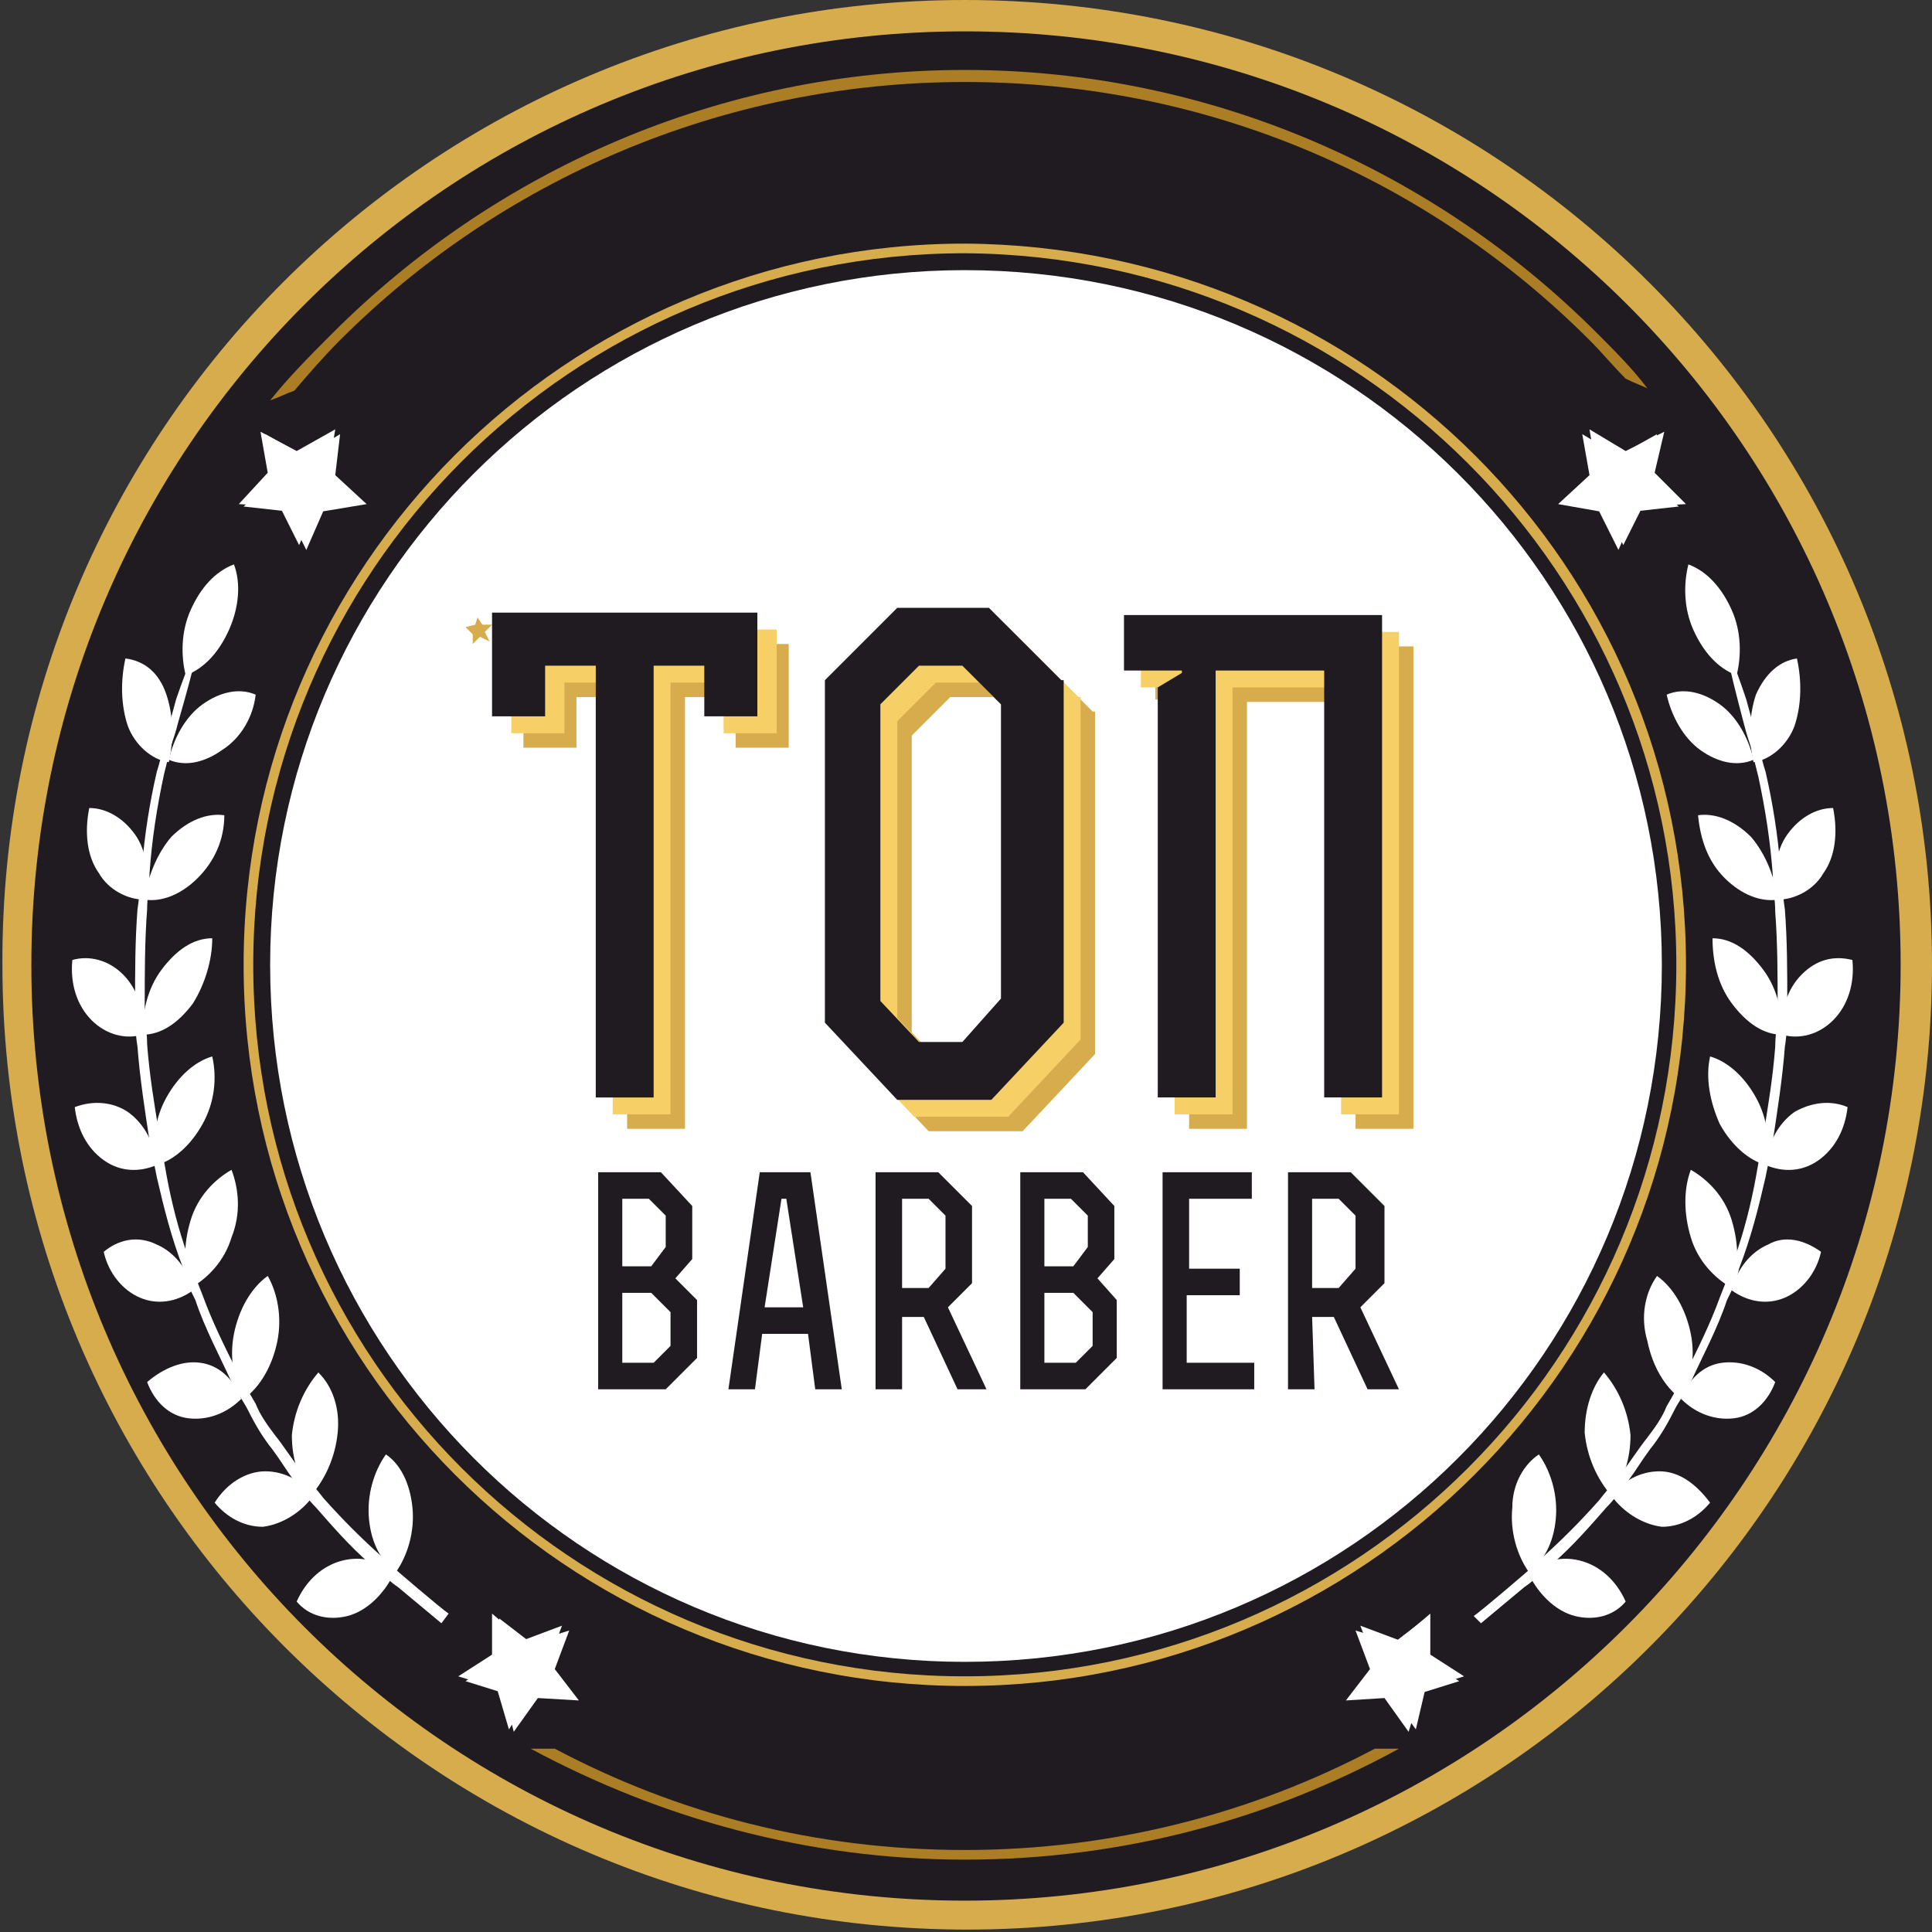 <svg version="1.1" id="Layer_1" xmlns="http://www.w3.org/2000/svg" x="0" y="0" viewBox="0 0 80.1 80.1" xml:space="preserve"><rect x="0" y="0" width="80.1" height="80.1" fill="#333333" stroke="none"/><style>.st0{fill:#d7ac4d}.st1{fill:#1f1b20}.st2{fill:#fff}</style><g id="Слой_x0020_1"><g id="_2986421211664"><path class="st0" d="M80.1 40c0 22.1-17.9 40-40 40S.1 62.1.1 40C0 17.9 17.9 0 40 0c22.2 0 40.1 17.9 40.1 40z"/><path class="st1" d="M78.8 40c0 21.4-17.4 38.8-38.8 38.8S1.3 61.5 1.3 40C1.3 18.6 18.6 1.3 40 1.3c21.5 0 38.8 17.3 38.8 38.7z"/><path class="st0" d="M69.9 40c0 16.5-13.4 29.9-29.9 29.9S10.1 56.5 10.1 40 23.5 10.1 40 10.1c16.6.1 29.9 13.4 29.9 29.9z"/><path class="st1" d="M69.5 40c0 16.3-13.2 29.5-29.5 29.5S10.5 56.3 10.5 40 23.7 10.5 40 10.5c16.3.1 29.5 13.3 29.5 29.5z"/><path class="st2" d="M68.9 40C68.9 56 56 68.9 40 68.9 24.1 68.9 11.2 56 11.2 40c0-15.9 12.9-28.8 28.8-28.8 16 0 28.9 12.9 28.9 28.8zM14.1 18l-.2 1.7 1.3 1.2-1.8.3-.7 1.6-.8-1.6-1.8-.2 1.3-1.2L11 18l1.6.9zM20.7 67.1v1.7l-1.4.9 1.6.5.4 1.6 1-1.4 1.7.1-1-1.3.6-1.6-1.6.5zM9.2 31.1c-.7.5-1.5.7-2.2.4.2-.9.7-1.8 1.4-2.3.7-.5 1.5-.7 2.2-.4-.1.9-.6 1.8-1.4 2.3z"/><path class="st2" d="M6.9 28.8c.3.9.3 1.9.1 2.8-.7-.1-1.4-.7-1.7-1.5-.3-.9-.3-1.9-.1-2.8.8.1 1.4.6 1.7 1.5zM8.2 36.4c-.7.7-1.5 1-2.2.9.1-.9.5-1.9 1.1-2.6.7-.7 1.5-1 2.2-.9 0 1-.4 1.9-1.1 2.6z"/><path class="st2" d="M5.6 34.6c.5.7.6 1.7.4 2.7-.7 0-1.5-.4-1.9-1.1-.5-.7-.6-1.7-.4-2.7.7 0 1.4.4 1.9 1.1zM8 41.6c-.6.8-1.3 1.3-2.1 1.3 0-.9.2-1.9.8-2.7.6-.8 1.3-1.3 2.1-1.3 0 .9-.3 1.9-.8 2.7z"/><path class="st2" d="M5.1 40.4c.6.6.9 1.5.8 2.5-.7.2-1.5 0-2.1-.6-.6-.6-.9-1.5-.8-2.5.7-.2 1.5 0 2.1.6zM8.4 46.6c-.5.9-1.2 1.5-1.9 1.7-.2-.9-.1-1.9.4-2.8.5-.9 1.2-1.5 1.9-1.7.2.9.1 1.9-.4 2.8z"/><path class="st2" d="M5.3 46.1c.7.5 1.1 1.3 1.2 2.2-.7.3-1.5.3-2.2-.2-.7-.5-1.1-1.3-1.2-2.2.8-.3 1.6-.2 2.2.2zM9.6 51.3c-.3 1-1 1.7-1.7 2.1-.3-.8-.3-1.8 0-2.8.3-1 1-1.7 1.7-2.1.3.8.4 1.8 0 2.8z"/><path class="st2" d="M6.5 51.6c.7.3 1.3 1 1.5 1.9-.7.5-1.5.6-2.2.3-.7-.3-1.3-1-1.5-1.9.6-.5 1.4-.7 2.2-.3zM11.5 55.6c-.2 1-.7 1.9-1.4 2.4-.4-.7-.6-1.7-.4-2.7.2-1 .7-1.9 1.4-2.4.4.7.6 1.7.4 2.7zM8.3 56.5c.8.1 1.4.7 1.7 1.5-.6.6-1.4.9-2.2.8-.8-.1-1.4-.7-1.7-1.5.7-.6 1.5-.9 2.2-.8zM14 59.4c-.1 1-.5 1.9-1.1 2.6-.5-.6-.8-1.5-.8-2.5.1-1 .5-1.9 1.1-2.6.6.6.9 1.5.8 2.5z"/><path class="st2" d="M11 61c.8 0 1.5.4 2 1-.5.7-1.3 1.2-2.1 1.3-.8 0-1.5-.4-2-1 .5-.8 1.3-1.3 2.1-1.3zM17.1 62.5c.1 1-.2 2-.7 2.7-.6-.5-1-1.2-1.1-2.2-.1-1 .2-2 .7-2.7.6.4 1 1.2 1.1 2.2zM14.2 64.7c.8-.2 1.6 0 2.1.6-.4.8-1.1 1.5-1.9 1.7-.8.2-1.6 0-2.1-.6.4-.9 1.1-1.5 1.9-1.7zM9.5 26.1c-.4.9-1 1.6-1.8 1.9-.2-.8-.2-1.8.2-2.7.4-.9 1-1.6 1.8-1.9.3.8.2 1.8-.2 2.7z"/><path class="st2" d="M7.3 29L7 30.1c-.2.6-.3 1.3-.5 1.9-.3 1.3-.5 2.6-.6 3.8-.1.6-.1 1.3-.2 1.9-.1 1.3-.1 2.6-.1 3.9 0 .6 0 1.2.1 1.8.1 1.3.3 2.6.5 3.9l.3 1.5c.3 1.3.6 2.5 1.1 3.8.1.5.3.9.5 1.3.4 1.2 1 2.3 1.5 3.4.2.4.5.8.7 1.2.3.6.6 1.1 1 1.6.3.4.6.9.9 1.3.3.4.6.8.9 1.1.7.8 1.4 1.6 2.2 2.3.2.2.3.3.5.4.2.2.4.4.7.6l1.8 1.5.3-.4c-.3-.2-2.3-1.9-2.5-2.1l-.2-.2c-.9-.8-1.7-1.6-2.5-2.5-.3-.4-.6-.7-.9-1.1-.4-.5-.7-1-1.1-1.5-.3-.4-.6-.8-.8-1.3-.3-.5-.5-.9-.8-1.4-.5-1-1-2-1.4-3.1-.2-.5-.4-1-.6-1.6-.4-1.1-.7-2.3-.9-3.4-.1-.6-.2-1.1-.3-1.7-.2-1.2-.4-2.4-.5-3.7 0-.5-.1-1-.1-1.6 0-1.3 0-2.7.1-4 0-.5.1-1 .1-1.5.1-1.4.3-2.7.6-4.1l.3-1.2c.1-.3.2-.6.3-1 1.5-5.2.3-2.1-.1-.9zM13.9 17.8l-.3 1.8 1.3 1.2-1.8.2-.7 1.6-.8-1.6-1.7-.1 1.2-1.3-.3-1.7 1.5.8zM20.4 66.9v1.7l-1.4.9 1.6.5.5 1.7.9-1.4 1.7.1-1-1.4.6-1.6-1.6.6z"/><path d="M58 72.5c-5.3 2.9-11.4 4.6-18 4.6-6.5 0-12.6-1.7-18-4.6h1c5.1 2.7 10.8 4.2 17 4.2 6.1 0 11.9-1.5 17-4.2h1zm9.4-56.8c-.5-.5-1-1.1-1.5-1.6C59.3 7.5 50.2 3.4 40 3.4c-10.1 0-19.3 4.1-25.9 10.7-.7.7-1.3 1.4-1.9 2.1-.3.1-.7.3-1 .4.8-1 1.7-1.9 2.6-2.8C20.5 7.1 29.8 2.9 40 2.9s19.5 4.2 26.2 10.9c.7.7 1.5 1.5 2.1 2.3-.2-.1-.5-.2-.9-.4z" fill="#ab7d24"/><path class="st1" d="M24.7 57.6h2.9l1.3-1.3v-2.4L28 53l.7-.8V50l-1.3-1.4h-2.6v9zm1.1-5.1v-2.8h1.1l.7.7v1.3l-.6.8h-1.2zm0 1.1H27l.8.8v1.4l-.7.7h-1.3v-2.9zm4.4 4h1.1l.3-2.3h1.9l.3 2.3h1.1l-1.3-9h-2.1l-1.3 9zm3.1-3.4h-1.6l.7-4.5h.2l.7 4.5zm4.1-4.5h1.1l.7.7v2.2l-.7.8h-1.1v-3.7zm0 4.9h.9l1.4 3h1.2l-1.6-3.4 1-1V50l-1.4-1.4h-2.6v9h1.1v-3zm4.8 3H45l1.3-1.3v-2.4l-.8-.9.7-.8V50l-1.3-1.4h-2.6v9zm1.1-5.1v-2.8h1.1l.7.7v1.3l-.6.8h-1.2zm0 1.1h1.2l.8.8v1.4l-.7.7h-1.3v-2.9zm6-1v-2.9h2.6v-1.1h-3.7v9H52v-1.1h-2.8v-2.8h2.2v-1.1h-2.1zm5.1-2.9h1.1l.7.7v2.2l-.7.8h-1.1v-3.7zm0 4.9h.9l1.4 3H58l-1.6-3.4 1-1V50L56 48.6h-2.6v9h1.1l-.1-3z"/><linearGradient id="SVGID_1_" gradientUnits="userSpaceOnUse" x1="-246.738" y1="-13724.646" x2="-279.927" y2="-13704.522" gradientTransform="matrix(.028 0 0 -.028 27.278 -362.577)"><stop offset="0" stop-color="#d7ac4d"/><stop offset=".412" stop-color="#e7bd5a"/><stop offset="1" stop-color="#f7cf67"/></linearGradient><path fill="url(#SVGID_1_)" d="M19.8 25.6l-.1.3-.4.1.3.3v.4l.3-.3.4.2-.2-.4.3-.3H20z"/><g><path class="st2" d="M65.6 18l.3 1.7-1.3 1.2 1.7.3.8 1.6.7-1.6 1.8-.2-1.3-1.2.4-1.8-1.6.9zM59.1 67.1v1.7l1.4.9-1.6.5-.5 1.6-1-1.4-1.6.1 1-1.3-.6-1.6 1.6.5zM70.5 31.1c.7.5 1.5.7 2.2.4-.2-.9-.7-1.8-1.4-2.3-.7-.5-1.5-.7-2.2-.4.2.9.7 1.8 1.4 2.3z"/><path class="st2" d="M72.8 28.8c-.3.9-.3 1.9-.1 2.8.7-.1 1.4-.7 1.7-1.5.3-.9.3-1.9.1-2.8-.7.1-1.3.6-1.7 1.5zM71.5 36.4c.7.7 1.5 1 2.2.9-.1-.9-.5-1.9-1.1-2.6-.7-.7-1.5-1-2.2-.9.1 1 .4 1.9 1.1 2.6z"/><path class="st2" d="M74.1 34.6c-.5.7-.6 1.7-.4 2.7.7 0 1.5-.4 1.9-1.1.5-.7.6-1.7.4-2.7-.7 0-1.4.4-1.9 1.1zM71.8 41.6c.6.8 1.3 1.3 2.1 1.3 0-.9-.2-1.9-.8-2.7-.6-.8-1.3-1.3-2.1-1.3 0 .9.2 1.9.8 2.7z"/><path class="st2" d="M74.7 40.4c-.6.6-.9 1.5-.8 2.5.7.2 1.5 0 2.1-.6.6-.6.9-1.5.8-2.5-.8-.2-1.5 0-2.1.6zM71.3 46.6c.5.9 1.2 1.5 1.9 1.7.2-.9.1-1.9-.4-2.8-.5-.9-1.2-1.5-1.9-1.7-.2.9 0 1.9.4 2.8z"/><path class="st2" d="M74.4 46.1c-.7.5-1.1 1.3-1.2 2.2.7.3 1.5.3 2.2-.2.7-.5 1.1-1.3 1.2-2.2-.7-.3-1.5-.2-2.2.2zM70.1 51.3c.3 1 1 1.7 1.7 2.1.3-.8.3-1.8 0-2.8-.3-1-1-1.7-1.7-2.1-.3.8-.3 1.8 0 2.8z"/><path class="st2" d="M73.3 51.6c-.7.3-1.3 1-1.5 1.9.7.5 1.5.6 2.2.3.7-.3 1.3-1 1.5-1.9-.7-.5-1.5-.7-2.2-.3zM68.3 55.6c.2 1 .7 1.9 1.4 2.4.4-.7.6-1.7.4-2.7-.2-1-.7-1.9-1.4-2.4-.5.7-.7 1.7-.4 2.7z"/><path class="st2" d="M71.4 56.5c-.8.1-1.4.7-1.7 1.5.6.6 1.4.9 2.2.8.8-.1 1.4-.7 1.7-1.5-.6-.6-1.4-.9-2.2-.8zM65.7 59.4c.1 1 .5 1.9 1.1 2.6.5-.6.8-1.5.8-2.5-.1-1-.5-1.9-1.1-2.6-.5.6-.8 1.5-.8 2.5z"/><path class="st2" d="M68.8 61c-.8 0-1.5.4-2 1 .5.7 1.3 1.2 2.1 1.3.8 0 1.5-.4 2-1-.6-.8-1.3-1.3-2.1-1.3zM62.7 62.5c-.1 1 .2 2 .7 2.7.6-.5 1-1.2 1.1-2.2.1-1-.2-2-.7-2.7-.6.4-1.1 1.2-1.1 2.2zM65.5 64.7c-.8-.2-1.6 0-2.1.6.4.8 1.1 1.5 1.9 1.7.8.2 1.6 0 2.1-.6-.4-.9-1.1-1.5-1.9-1.7zM70.2 26.1c.4.9 1 1.6 1.8 1.9.2-.8.2-1.8-.2-2.7-.4-.9-1-1.6-1.8-1.9-.2.8-.2 1.8.2 2.7z"/><path class="st2" d="M72.4 29l.3 1.1c.2.6.3 1.3.5 1.9.3 1.3.5 2.6.6 3.8.1.6.1 1.3.2 1.9.1 1.3.1 2.6.1 3.9 0 .6 0 1.2-.1 1.8-.1 1.3-.3 2.6-.5 3.9l-.3 1.5c-.3 1.3-.6 2.5-1.1 3.8-.1.5-.3.9-.5 1.3-.4 1.2-1 2.3-1.5 3.4-.2.4-.5.8-.7 1.2-.3.6-.6 1.1-1 1.6-.3.4-.6.9-.9 1.3-.3.4-.6.8-.9 1.1-.7.8-1.4 1.6-2.2 2.3-.2.2-.3.3-.5.4-.2.2-.4.4-.7.6l-1.8 1.5-.3-.3c.3-.2 2.3-1.9 2.5-2.1l.2-.2c.9-.8 1.7-1.6 2.5-2.5.3-.4.6-.7.9-1.1.4-.5.7-1 1.1-1.5.3-.4.6-.8.8-1.3.3-.5.5-.9.8-1.4.5-1 1-2 1.4-3.1.2-.5.4-1 .6-1.6.4-1.1.7-2.3.9-3.4.1-.6.2-1.1.3-1.7.2-1.2.4-2.4.5-3.7 0-.5.1-1 .1-1.6 0-1.3 0-2.7-.1-4 0-.5-.1-1-.1-1.5-.1-1.4-.3-2.7-.6-4.1l-.3-1.2c-.1-.3-.2-.6-.3-1-1.4-5.3-.3-2.2.1-1zM65.9 17.8l.3 1.8-1.4 1.2 1.8.2.7 1.6.8-1.6 1.8-.1-1.3-1.3.4-1.7-1.6.8zM59.3 66.9v1.7l1.4.9-1.6.5-.4 1.7-1-1.4-1.7.1 1-1.4-.6-1.6 1.6.6z"/></g><g><path class="st0" d="M26 46.8h2.4V28.9h2.1V31h2.2v-4.3h-11V31h2.2v-2.1H26v17.9zm19.3-17.3l-3-3h-3.8l-3 3v14.2l3 3.2h3.9l3-3.2V29.5h-.1zm-4.1 15h-1.8l-1.6-1.7V30.5l1.6-1.6h1.8l1.6 1.6v12.2l-1.6 1.8zM50.3 29v.2l-1 .6v17h2.4V29.1h4.5v17.7h2.4v-20H47.9V29h2.4z"/><path d="M25.4 46.2h2.4V28.3H30v2.1h2.2v-4.3h-11v4.3h2.2v-2.1h2.1l-.1 17.9zm19.3-17.3l-3-3h-3.8l-3 3v14.2l3 3.2h3.9l3-3.2V28.9h-.1zm-4.1 15h-1.8l-1.6-1.7V29.9l1.6-1.6h1.8l1.6 1.6v12.2l-1.6 1.8zm9.1-15.5v.2l-1 .6v17h2.4V28.5h4.5v17.7H58v-20H47.3v2.3h2.4z" fill="#f7cf67"/><path class="st1" d="M24.7 45.5h2.4V27.6h2.1v2.1h2.2v-4.3h-11v4.3h2.2v-2.1h2.1v17.9zM44 28.2l-3-3h-3.8l-3 3v14.2l3 3.2h3.9l3-3.2V28.2H44zm-4.1 15h-1.8l-1.6-1.7V29.2l1.6-1.6h1.8l1.6 1.6v12.2l-1.6 1.8zM49 27.7v.2l-1 .6v17h2.4V27.8h4.5v17.7h2.4v-20H46.6v2.3H49z"/></g></g></g></svg>